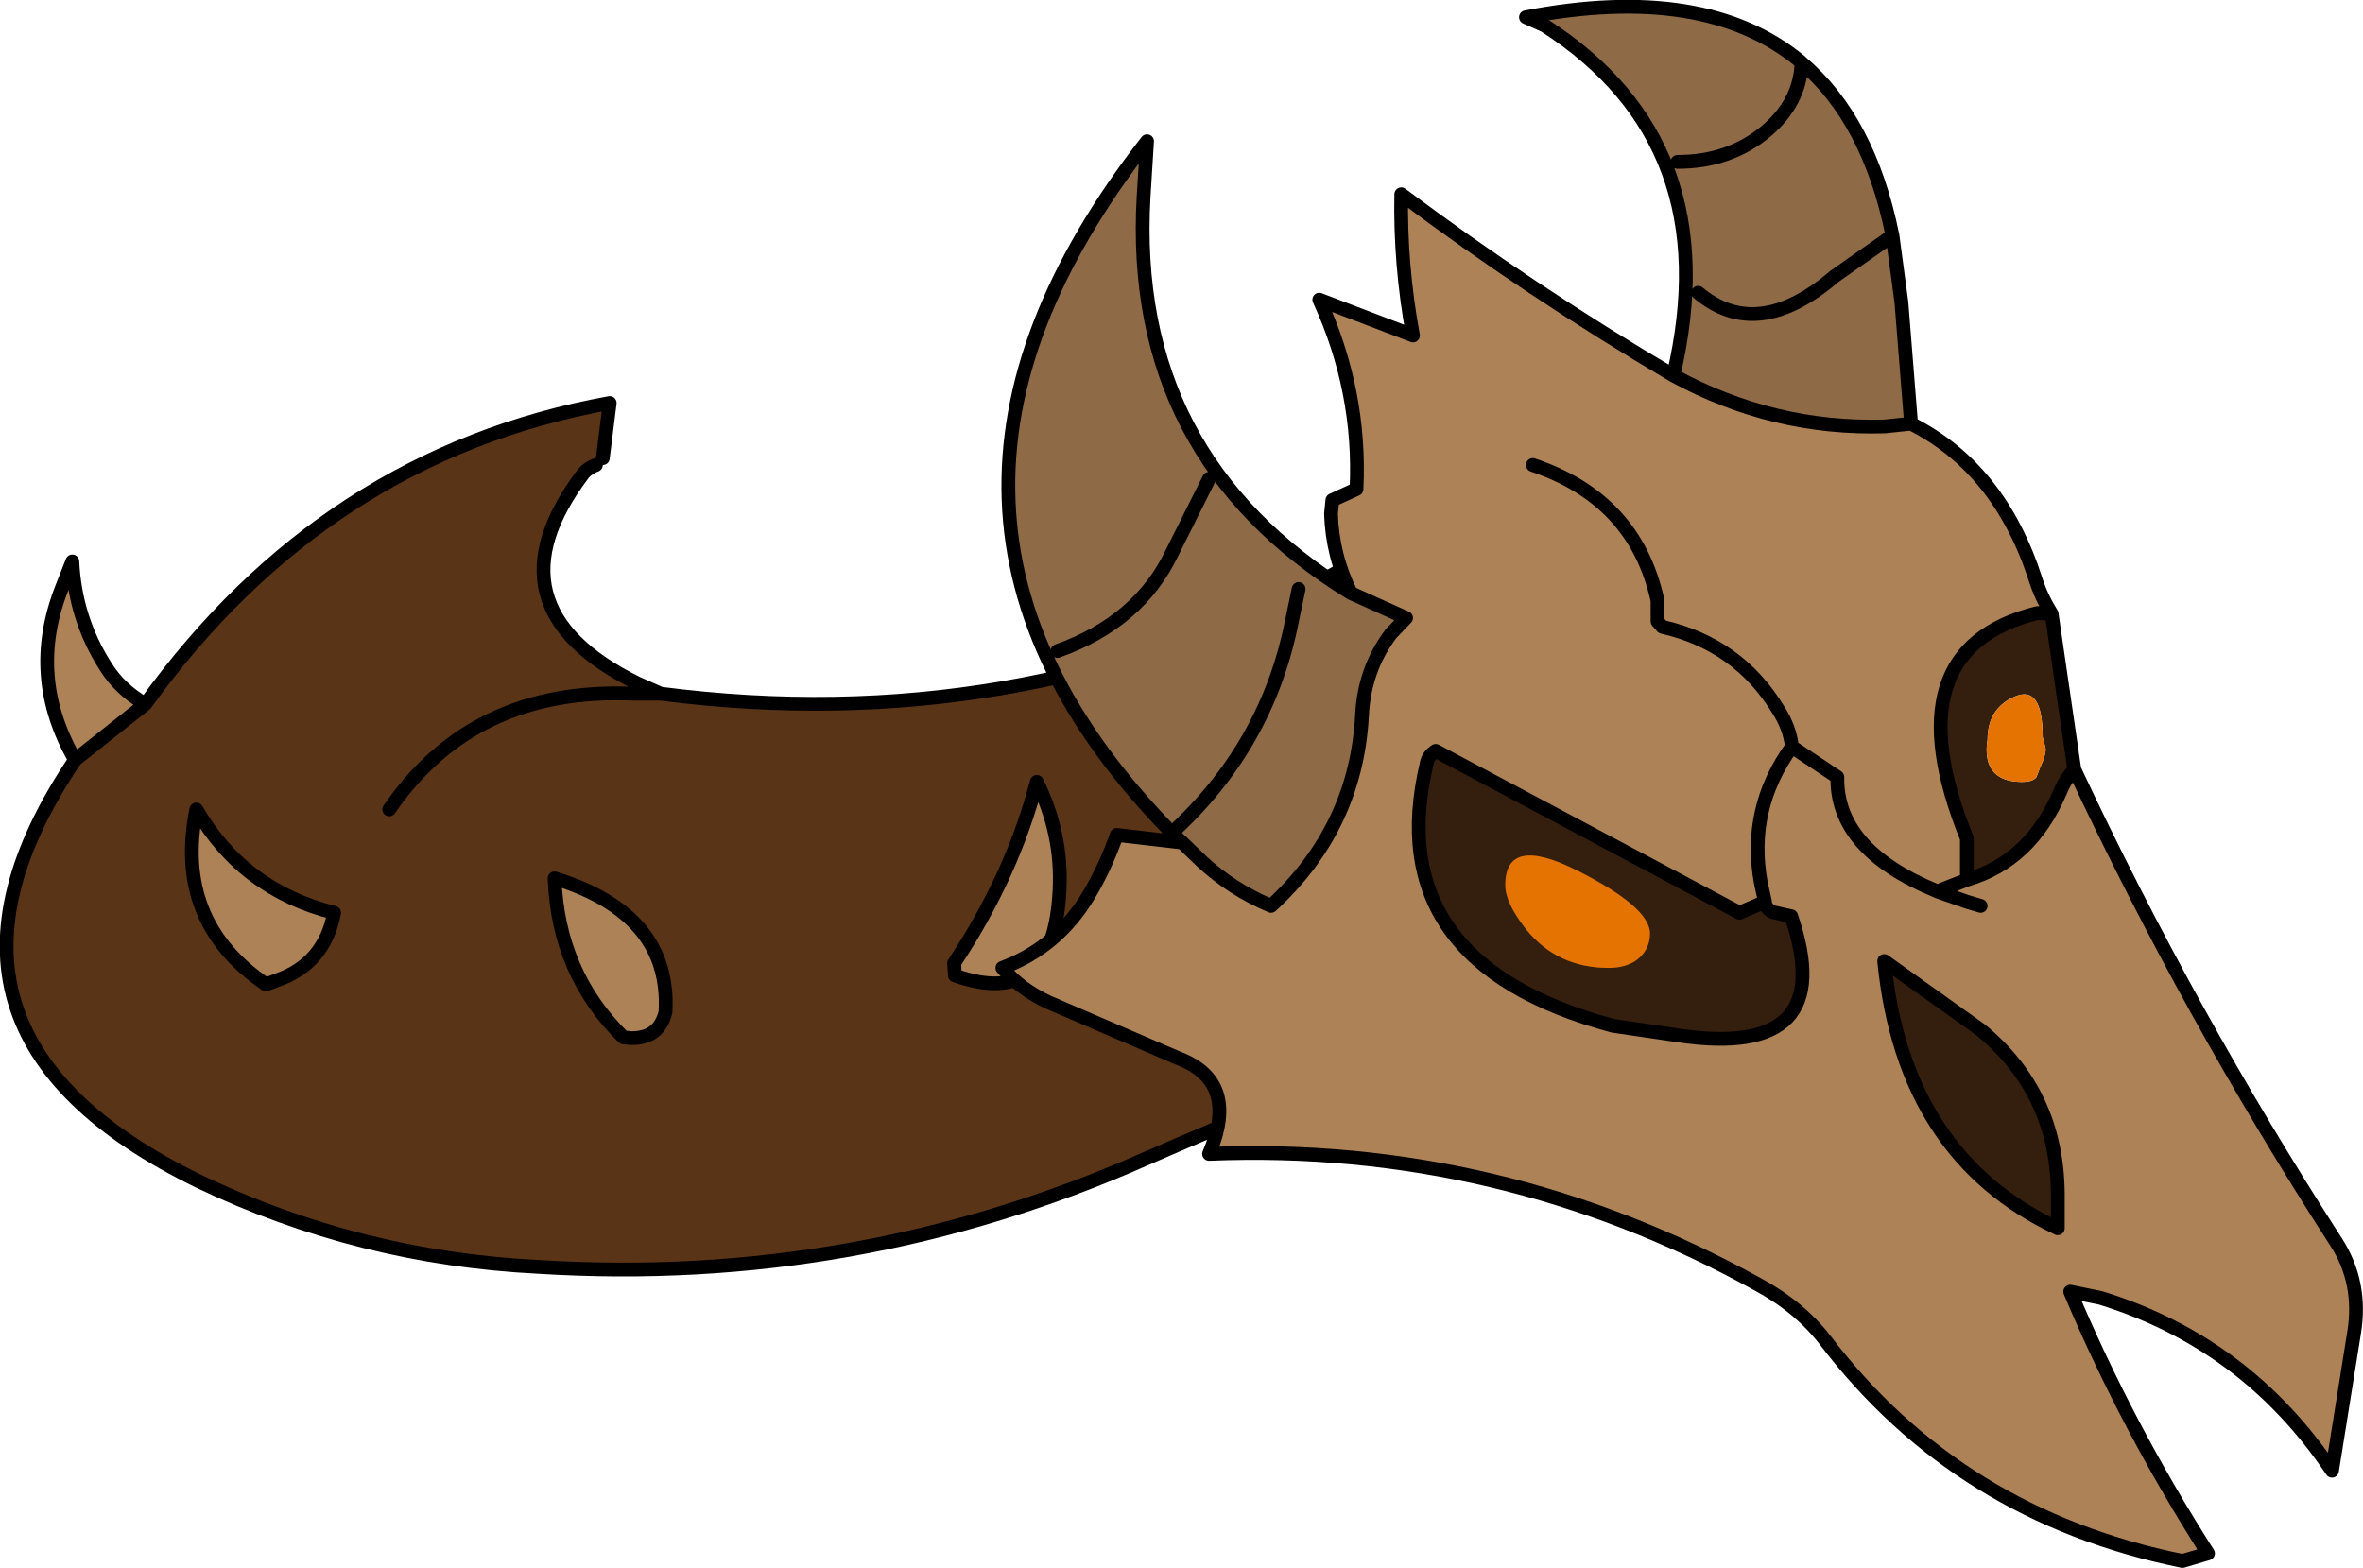 <?xml version="1.0" encoding="UTF-8" standalone="no"?>
<svg xmlns:xlink="http://www.w3.org/1999/xlink" height="113.8px" width="171.5px" xmlns="http://www.w3.org/2000/svg">
  <g transform="matrix(1.0, 0.0, 0.0, 1.0, 61.25, 58.75)">
    <path d="M52.85 -13.9 L57.65 -9.75 Q66.35 -3.7 64.05 6.25 63.25 9.65 60.15 10.7 40.9 17.05 21.9 25.35 0.9 34.65 -22.2 33.2 -35.2 32.55 -46.8 27.0 -69.1 16.15 -55.8 -3.6 L-50.7 -7.65 Q-37.65 -25.75 -17.0 -29.5 L-17.5 -25.5 -18.0 -25.0 Q-18.55 -24.8 -18.9 -24.4 -26.25 -14.7 -15.0 -9.15 L-15.3 -8.4 -13.3 -8.4 Q12.3 -5.1 34.65 -16.6 38.7 -18.65 41.5 -22.2 L41.0 -29.0 Q44.35 -27.75 46.65 -25.1 51.0 -20.25 52.85 -13.9 M11.65 4.6 Q10.1 8.0 8.0 11.15 L8.05 12.05 Q15.25 14.6 15.65 5.8 15.85 1.75 14.0 -2.0 13.1 1.4 11.65 4.6 M32.95 3.3 Q34.85 6.3 38.15 4.25 L38.6 3.85 Q42.4 -2.5 36.5 -9.5 35.8 -3.2 32.45 2.3 L32.95 3.3 M-41.95 12.7 L-41.15 12.4 Q-37.7 11.2 -37.0 7.5 -43.6 5.85 -47.0 0.0 -48.65 8.15 -41.95 12.7 M-15.4 16.6 Q-13.4 16.6 -12.95 14.7 -12.55 7.6 -21.0 5.0 -20.75 11.9 -16.0 16.55 L-15.4 16.6 M-33.0 0.0 Q-26.9 -8.9 -15.3 -8.4 -26.9 -8.9 -33.0 0.0" fill="#5a3416" fill-rule="evenodd" stroke="none"/>
    <path d="M52.85 -13.9 Q56.55 -18.2 56.9 -23.85 L57.0 -25.5 Q61.6 -20.4 59.8 -13.75 59.2 -11.5 57.65 -9.75 L52.85 -13.9 M-55.8 -3.6 Q-59.3 -9.65 -56.75 -16.1 L-56.0 -18.0 Q-55.8 -13.85 -53.6 -10.4 -52.55 -8.7 -50.7 -7.65 L-55.8 -3.6 M32.95 3.3 L32.45 2.3 Q35.8 -3.2 36.5 -9.5 42.4 -2.5 38.6 3.85 L38.15 4.25 Q34.85 6.3 32.95 3.3 M11.65 4.6 Q13.1 1.4 14.0 -2.0 15.85 1.75 15.65 5.8 15.25 14.6 8.05 12.05 L8.0 11.15 Q10.1 8.0 11.65 4.6 M-15.4 16.6 L-16.0 16.55 Q-20.75 11.9 -21.0 5.0 -12.55 7.6 -12.95 14.7 -13.4 16.6 -15.4 16.6 M-41.95 12.7 Q-48.65 8.15 -47.0 0.0 -43.6 5.85 -37.0 7.5 -37.7 11.2 -41.15 12.4 L-41.95 12.7" fill="#ae8257" fill-rule="evenodd" stroke="none"/>
    <path d="M57.65 -9.75 Q59.2 -11.5 59.8 -13.75 61.6 -20.4 57.0 -25.5 L56.9 -23.85 Q56.55 -18.2 52.85 -13.9 L57.65 -9.75 Q66.35 -3.7 64.05 6.25 63.25 9.65 60.15 10.7 40.9 17.05 21.9 25.35 0.9 34.65 -22.2 33.2 -35.2 32.55 -46.8 27.0 -69.1 16.15 -55.8 -3.6 -59.3 -9.65 -56.75 -16.1 L-56.0 -18.0 Q-55.8 -13.85 -53.6 -10.4 -52.55 -8.7 -50.7 -7.65 -37.65 -25.75 -17.0 -29.5 L-17.5 -25.5 M-18.0 -25.0 Q-18.55 -24.8 -18.9 -24.4 -26.25 -14.7 -15.0 -9.15 L-13.3 -8.4 Q12.3 -5.1 34.65 -16.6 38.7 -18.65 41.5 -22.2 L41.0 -29.0 Q44.35 -27.75 46.65 -25.1 51.0 -20.25 52.85 -13.9 M32.95 3.3 L32.45 2.3 Q35.8 -3.2 36.5 -9.5 42.4 -2.5 38.6 3.85 L38.15 4.25 Q34.85 6.3 32.95 3.3 M11.65 4.6 Q13.1 1.4 14.0 -2.0 15.85 1.75 15.65 5.8 15.25 14.6 8.05 12.05 L8.0 11.15 Q10.1 8.0 11.65 4.6 M-55.8 -3.6 L-50.7 -7.65 M-15.3 -8.4 L-13.3 -8.4 M-15.4 16.6 L-16.0 16.55 Q-20.75 11.9 -21.0 5.0 -12.55 7.6 -12.95 14.7 -13.4 16.6 -15.4 16.6 M-41.95 12.7 Q-48.65 8.15 -47.0 0.0 -43.6 5.85 -37.0 7.5 -37.7 11.2 -41.15 12.4 L-41.95 12.7 M-15.3 -8.4 Q-26.9 -8.9 -33.0 0.0" fill="none" stroke="#000000" stroke-linecap="round" stroke-linejoin="round" stroke-width="1.0"/>
    <path d="M77.45 -28.0 Q83.9 -24.75 86.5 -16.65 86.9 -15.4 87.65 -14.2 L86.6 -14.25 Q75.95 -11.6 81.5 2.1 L81.5 5.1 Q86.15 3.75 88.3 -1.35 88.65 -2.2 89.3 -2.9 97.65 14.9 108.3 31.4 110.2 34.35 109.6 38.0 L108.0 48.0 Q101.75 38.7 91.2 35.45 L89.0 35.0 Q93.1 44.75 99.0 54.0 L97.15 54.55 Q80.9 51.25 71.2 38.5 69.3 36.05 66.2 34.4 47.6 24.15 26.5 25.0 28.75 19.75 24.25 18.05 L14.85 14.0 Q12.8 13.05 11.5 11.5 15.5 10.0 17.75 6.25 18.95 4.25 19.8 1.85 L24.55 2.4 25.95 3.75 Q28.15 5.8 31.0 7.0 37.15 1.35 37.6 -6.8 37.75 -10.15 39.7 -12.75 L40.8 -13.9 36.8 -15.7 Q35.45 -18.4 35.35 -21.45 L35.45 -22.45 37.2 -23.25 Q37.55 -30.35 34.5 -37.0 L41.3 -34.4 Q40.35 -39.55 40.45 -44.65 49.8 -37.65 60.2 -31.5 67.45 -27.55 75.55 -27.8 L77.45 -28.0 M66.85 6.7 L65.0 7.5 42.95 -4.25 Q42.4 -3.9 42.3 -3.35 38.85 11.15 55.8 15.7 L60.55 16.4 Q72.3 18.15 68.75 7.75 L67.4 7.45 Q66.85 7.15 66.85 6.7 L66.55 5.35 Q65.55 -0.05 68.8 -4.55 68.65 -5.95 67.8 -7.25 64.9 -12.0 59.4 -13.25 L59.05 -13.65 59.05 -15.15 Q57.45 -22.5 50.0 -25.0 57.45 -22.5 59.05 -15.15 L59.05 -13.65 59.4 -13.25 Q64.9 -12.0 67.8 -7.25 68.65 -5.95 68.8 -4.55 65.55 -0.05 66.55 5.35 L66.85 6.7 M68.8 -4.55 L72.1 -2.35 Q72.0 2.9 79.25 5.9 L79.35 5.95 81.5 6.7 82.5 7.0 81.5 6.7 79.35 5.95 79.25 5.9 Q72.0 2.9 72.1 -2.35 L68.8 -4.55 M79.35 5.95 L81.5 5.1 79.35 5.95 M88.1 30.4 L88.1 27.9 Q88.05 20.55 82.5 16.0 L75.5 11.0 Q76.9 25.15 88.1 30.4" fill="#ae8257" fill-rule="evenodd" stroke="none"/>
    <path d="M87.65 -14.2 L89.3 -2.9 Q88.65 -2.2 88.3 -1.35 86.15 3.75 81.5 5.1 L81.5 2.1 Q75.95 -11.6 86.6 -14.25 L87.65 -14.2 M66.85 6.7 Q66.85 7.15 67.4 7.45 L68.75 7.75 Q72.3 18.15 60.55 16.4 L55.8 15.7 Q38.85 11.15 42.3 -3.35 42.4 -3.9 42.95 -4.25 L65.0 7.5 66.85 6.7 M83.05 -3.45 Q83.5 -2.0 85.5 -2.0 86.3 -2.0 86.55 -2.35 L86.8 -3.0 Q87.3 -4.1 87.2 -4.5 L87.0 -5.25 Q87.0 -9.05 85.0 -8.2 83.0 -7.35 83.0 -5.05 82.85 -4.2 83.05 -3.45 M88.1 30.4 Q76.9 25.15 75.5 11.0 L82.5 16.0 Q88.05 20.55 88.1 27.9 L88.1 30.4 M57.75 10.75 Q58.5 10.05 58.5 9.0 58.5 7.1 53.25 4.45 48.0 1.8 48.0 5.5 48.0 6.8 49.55 8.75 51.8 11.5 55.5 11.5 56.95 11.5 57.75 10.75" fill="#341e0e" fill-rule="evenodd" stroke="none"/>
    <path d="M83.05 -3.45 Q82.85 -4.2 83.0 -5.05 83.0 -7.35 85.0 -8.2 87.0 -9.05 87.0 -5.25 L87.2 -4.5 Q87.3 -4.1 86.8 -3.0 L86.55 -2.35 Q86.3 -2.0 85.5 -2.0 83.5 -2.0 83.05 -3.45 M57.75 10.75 Q56.95 11.5 55.5 11.5 51.8 11.5 49.55 8.75 48.0 6.8 48.0 5.5 48.0 1.8 53.25 4.45 58.5 7.1 58.5 9.0 58.5 10.05 57.75 10.75" fill="#e47301" fill-rule="evenodd" stroke="none"/>
    <path d="M60.2 -31.5 Q64.15 -48.35 50.85 -56.9 L49.5 -57.5 Q62.5 -60.0 69.4 -54.3 L69.5 -54.2 Q74.4 -50.05 76.1 -41.65 L76.75 -36.8 77.45 -28.0 75.55 -27.8 Q67.45 -27.55 60.2 -31.5 M24.55 2.4 L23.8 1.7 Q1.0 -21.55 22.0 -48.5 L21.75 -44.5 Q20.65 -25.6 36.8 -15.7 L40.8 -13.9 39.7 -12.75 Q37.75 -10.15 37.6 -6.8 37.15 1.35 31.0 7.0 28.15 5.8 25.95 3.75 L24.55 2.4 M26.5 -24.0 L23.8 -18.6 Q21.4 -13.6 15.5 -11.5 21.4 -13.6 23.8 -18.6 L26.5 -24.0 M62.0 -37.5 Q66.3 -33.9 71.9 -38.7 L73.75 -40.0 76.1 -41.65 73.75 -40.0 71.9 -38.7 Q66.3 -33.9 62.0 -37.5 M33.0 -16.0 L32.5 -13.6 Q30.7 -4.6 23.8 1.7 30.7 -4.6 32.5 -13.6 L33.0 -16.0 M60.5 -47.0 Q64.25 -47.0 66.9 -49.2 69.4 -51.3 69.5 -54.2 69.4 -51.3 66.9 -49.2 64.25 -47.0 60.5 -47.0" fill="#8e6a46" fill-rule="evenodd" stroke="none"/>
    <path d="M60.2 -31.5 Q64.15 -48.35 50.85 -56.9 L49.5 -57.5 Q62.5 -60.0 69.4 -54.3 L69.5 -54.2 Q74.4 -50.05 76.1 -41.65 L76.75 -36.8 77.45 -28.0 Q83.9 -24.75 86.5 -16.65 86.9 -15.4 87.65 -14.2 L89.3 -2.9 Q97.65 14.9 108.3 31.4 110.2 34.35 109.6 38.0 L108.0 48.0 Q101.75 38.7 91.2 35.45 L89.0 35.0 Q93.1 44.75 99.0 54.0 L97.15 54.55 Q80.9 51.25 71.2 38.5 69.3 36.05 66.2 34.4 47.6 24.15 26.5 25.0 28.75 19.75 24.25 18.05 L14.85 14.0 Q12.8 13.05 11.5 11.5 15.5 10.0 17.75 6.25 18.95 4.25 19.8 1.85 L24.55 2.4 23.8 1.7 Q1.0 -21.55 22.0 -48.5 L21.75 -44.5 Q20.65 -25.6 36.8 -15.7 35.45 -18.4 35.35 -21.45 L35.45 -22.45 37.2 -23.25 Q37.55 -30.35 34.5 -37.0 L41.3 -34.4 Q40.35 -39.55 40.45 -44.65 49.8 -37.65 60.2 -31.5 67.45 -27.55 75.55 -27.8 L77.45 -28.0 M15.5 -11.5 Q21.4 -13.6 23.8 -18.6 L26.5 -24.0 M36.8 -15.7 L40.8 -13.9 39.7 -12.75 Q37.75 -10.15 37.6 -6.8 37.15 1.35 31.0 7.0 28.15 5.8 25.95 3.75 L24.55 2.4 M23.8 1.7 Q30.7 -4.6 32.5 -13.6 L33.0 -16.0 M76.1 -41.65 L73.75 -40.0 71.9 -38.7 Q66.3 -33.9 62.0 -37.5 M66.85 6.7 Q66.85 7.15 67.4 7.45 L68.75 7.75 Q72.3 18.15 60.55 16.4 L55.8 15.7 Q38.85 11.15 42.3 -3.35 42.4 -3.9 42.95 -4.25 L65.0 7.5 66.85 6.7 66.55 5.35 Q65.55 -0.05 68.8 -4.55 68.65 -5.95 67.8 -7.25 64.9 -12.0 59.4 -13.25 L59.05 -13.65 59.05 -15.15 Q57.45 -22.5 50.0 -25.0 M82.5 7.0 L81.5 6.7 79.35 5.95 79.25 5.9 Q72.0 2.9 72.1 -2.35 L68.8 -4.55 M69.5 -54.2 Q69.4 -51.3 66.9 -49.2 64.25 -47.0 60.5 -47.0 M81.5 5.1 L81.5 2.1 Q75.95 -11.6 86.6 -14.25 L87.65 -14.2 M89.3 -2.9 Q88.65 -2.2 88.3 -1.35 86.15 3.75 81.5 5.1 L79.35 5.95 M88.1 30.4 Q76.9 25.15 75.5 11.0 L82.5 16.0 Q88.05 20.55 88.1 27.9 L88.1 30.4" fill="none" stroke="#000000" stroke-linecap="round" stroke-linejoin="round" stroke-width="1.0"/>
  </g>
</svg>

